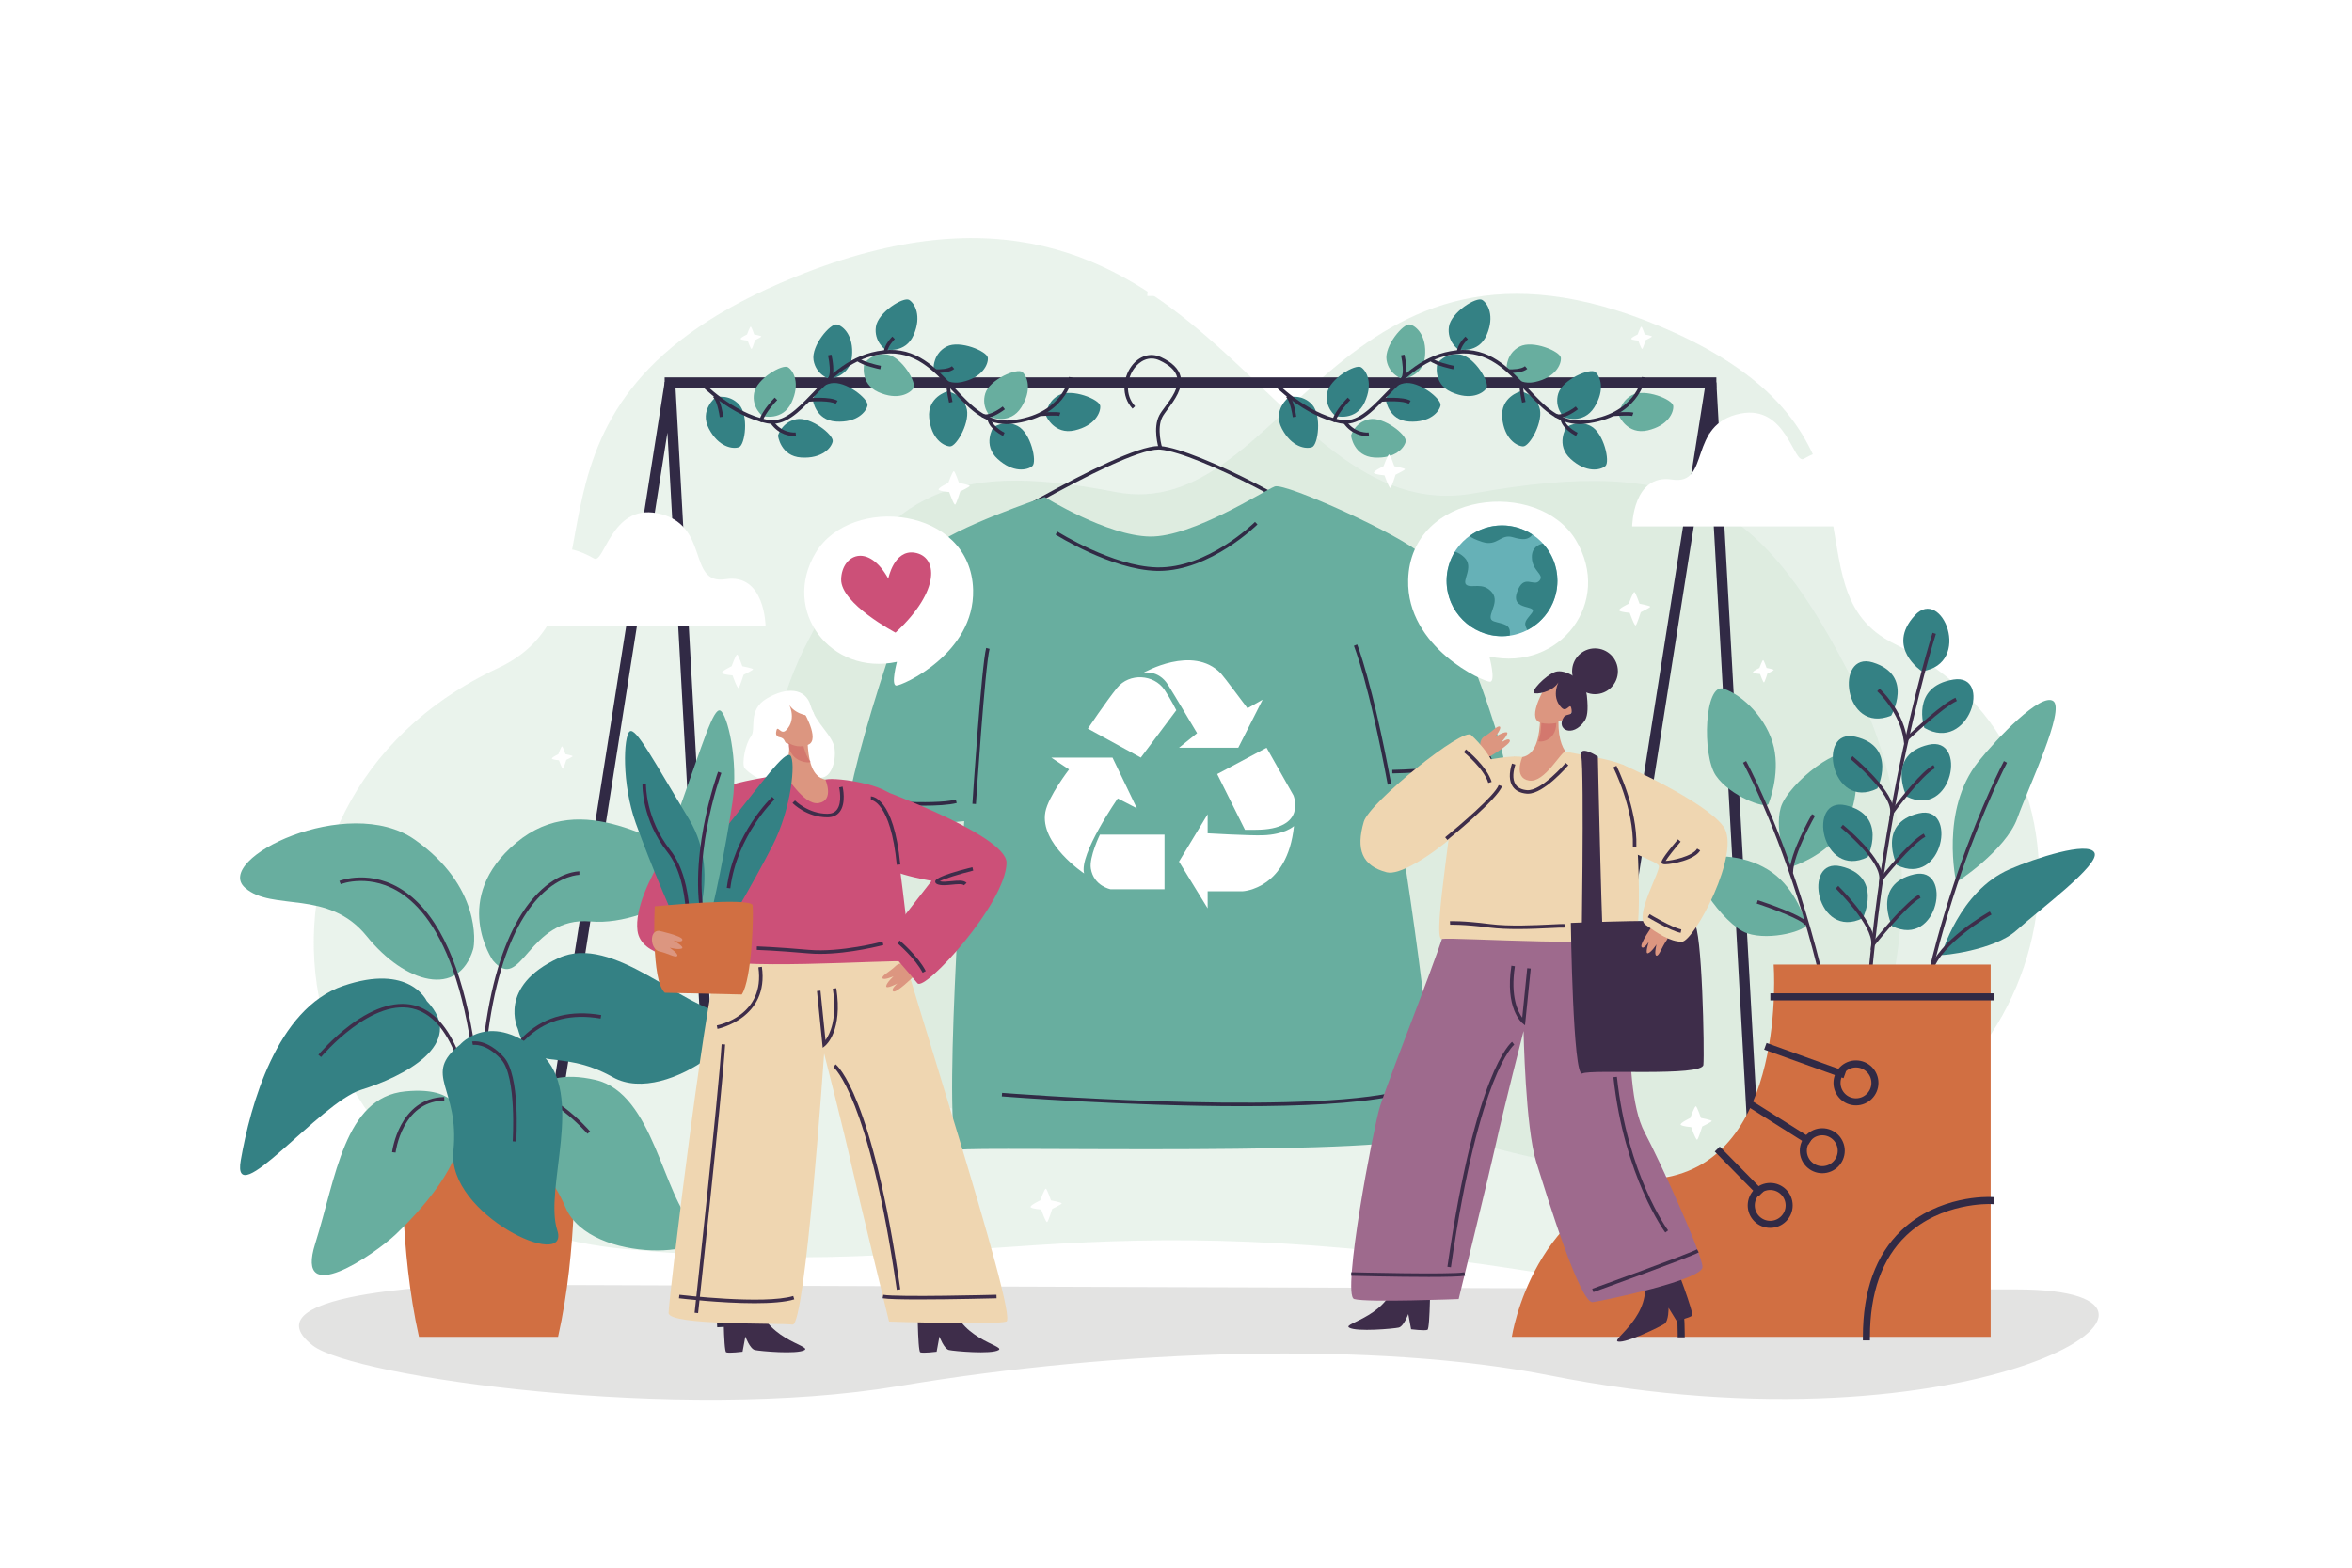 <?xml version="1.0" encoding="utf-8"?>
<!-- Generator: Adobe Illustrator 27.5.0, SVG Export Plug-In . SVG Version: 6.00 Build 0)  -->
<svg version="1.1" xmlns="http://www.w3.org/2000/svg" xmlns:xlink="http://www.w3.org/1999/xlink" x="0px" y="0px"
	 viewBox="0 0 750 500" style="enable-background:new 0 0 750 500;" xml:space="preserve">
<g id="BACKGROUND">
	<rect style="fill:#FFFFFF;" width="750" height="500"/>
	<rect style="fill:#FFFFFF;" width="750" height="500"/>
</g>
<g id="OBJECTS">
	<g>
		<path style="opacity:0.48;fill:#D3E5D7;" d="M253.644,88.259c130.285-52.683,148.054,81.265,216.425,69.069
			c68.371-12.196,92.156,2.745,121.551,61.379c43.243,86.258-13.166,201.456-98.384,187.638
			c-154.414-25.038-179.282,2.927-293.887-7.962c-113.897-10.821-133.056-142.085-40.619-185.26
			C204.446,191.771,153.723,128.664,253.644,88.259z"/>
		<path style="opacity:0.55;fill:#D3E5D7;" d="M529.826,104.286c-103.676-43.8-119.564,63.242-174.163,52.629
			c-54.599-10.613-73.831,1.057-98.095,47.646c-35.696,68.538,8.049,161.483,76.46,151.474
			c123.961-18.138,146.44,32.263,236.483,15.292s107.261-130.159,33.774-165.877C567.941,187.785,609.34,137.879,529.826,104.286z"
			/>
	</g>
	<path style="fill:#E3E3E2;" d="M151.93,409.749c0,0-75.294,1.495-52.179,19.411c12.959,10.044,116.746,24.709,186.952,12.9
		s152.174-14.347,207.46-3.374c135.997,26.993,220.702-27.394,148.932-27.441C542.775,411.179,151.93,409.749,151.93,409.749z"/>
	<g>
		<polygon style="fill:#312A45;" points="167.808,423.466 164.475,422.941 164.738,421.274 211.962,121.777 215.312,121.946 
			232.072,423.127 228.703,423.315 228.61,421.63 212.825,137.968 		"/>
		<polygon style="fill:#312A45;" points="499.807,423.466 496.474,422.941 543.96,121.777 547.311,121.946 564.07,423.127 
			560.701,423.315 560.607,421.63 544.823,137.968 		"/>
		<rect x="211.941" y="120.353" style="fill:#312A45;" width="335.372" height="3.374"/>
	</g>
	<g>
		<path style="fill:#348184;" d="M619.079,304.566c0,0,5.664-20.366,21.752-27.323c8.165-3.53,25.033-9.062,27.028-5.294
			s-17.702,18.302-24.861,24.787C635.838,303.221,618.754,304.873,619.079,304.566C619.404,304.259,619.079,304.566,619.079,304.566
			z"/>
		<path style="fill:#68AE9F;" d="M623.774,281.285c0,0-5.199-22.98,7.018-38.283c6.2-7.766,19.945-22.08,23.915-19.431
			c3.97,2.649-7.798,27.292-11.438,37.43C639.631,271.139,623.615,281.757,623.774,281.285
			C623.933,280.812,623.774,281.285,623.774,281.285z"/>
		<path style="fill:#3E2D4A;" d="M608.61,360.94l-1.123-0.059c3.451-64.699,31.236-117.617,31.516-118.143l0.993,0.527
			C639.717,243.79,612.048,296.499,608.61,360.94z"/>
		<path style="fill:#3E2D4A;" d="M616.258,310.019l-1.085-0.297c2.632-9.626,18.652-18.639,19.333-19.018l0.547,0.982
			C634.89,291.778,618.766,300.848,616.258,310.019z"/>
		<path style="fill:#348184;" d="M612.856,214.102c0,0-11.671-7.571-2.265-17.824C619.265,186.823,629.168,211.756,612.856,214.102z
			"/>
		<path style="fill:#68AE9F;" d="M563.936,256.379c0,0,3.763-9.07,1.715-18.041s-9.863-16.659-16.003-18.676
			c-6.14-2.017-6.978,21.085-2.512,27.675S563.292,258.213,563.936,256.379z"/>
		<path style="fill:#68AE9F;" d="M571.72,276.291c0,0,9.364-2.956,14.913-10.296c5.549-7.34,6.405-18.269,3.998-24.267
			s-20.629,8.227-22.801,15.886C565.658,265.272,569.902,276.978,571.72,276.291z"/>
		<path style="fill:#68AE9F;" d="M575.968,294.747c0,0-2.464-9.505-9.505-15.429c-7.041-5.924-17.911-7.348-24.026-5.257
			c-6.115,2.091,7.141,21.03,14.677,23.598C564.649,300.226,576.56,296.599,575.968,294.747z"/>
		<path style="fill:#3E2D4A;" d="M591.373,395.332h-1.125c0-88.784-34.089-151.435-34.432-152.058l0.984-0.545
			C557.146,243.354,591.373,306.261,591.373,395.332z"/>
		<path style="fill:#3E2D4A;" d="M594.583,359.876h-1.125c0-86.146,22.557-157.345,22.785-158.054l1.07,0.344
			C617.087,202.874,594.583,273.913,594.583,359.876z"/>
		<g>
			<path style="fill:#D16F42;" d="M482.081,426.386h152.698V307.645h-69.2c0,0,4.641,62.541-35.987,68.116
				C488.965,381.337,482.081,426.386,482.081,426.386z"/>
			<path style="fill:#312A45;" d="M537.225,426.526h-2.25v-1.125c0-36.364-24.16-42.135-24.404-42.189l-1.098-0.244l0.487-2.196
				l1.097,0.243c0.263,0.058,26.168,6.237,26.168,44.386V426.526z"/>
			
				<rect x="574.407" y="324.959" transform="matrix(0.339 -0.941 0.941 0.339 62.037 765.12)" style="fill:#312A45;" width="2.25" height="26.902"/>
			
				<rect x="566.1" y="346.646" transform="matrix(0.534 -0.846 0.846 0.534 -38.446 646.606)" style="fill:#312A45;" width="2.25" height="23.053"/>
			
				<rect x="553.498" y="363.345" transform="matrix(0.713 -0.701 0.701 0.713 -102.556 496.214)" style="fill:#312A45;" width="2.249" height="19.977"/>
			<rect x="564.526" y="316.813" style="fill:#312A45;" width="71.378" height="2.25"/>
			<path style="fill:#312A45;" d="M564.476,391.623c-3.954,0-7.17-3.216-7.17-7.17s3.216-7.17,7.17-7.17
				c3.954,0,7.171,3.216,7.171,7.17S568.43,391.623,564.476,391.623z M564.476,379.532c-2.713,0-4.921,2.208-4.921,4.921
				s2.208,4.921,4.921,4.921c2.714,0,4.922-2.208,4.922-4.921S567.19,379.532,564.476,379.532z"/>
			<path style="fill:#312A45;" d="M581.083,374.187c-3.954,0-7.171-3.217-7.171-7.171c0-3.954,3.217-7.17,7.171-7.17
				c3.954,0,7.17,3.216,7.17,7.17C588.253,370.969,585.037,374.187,581.083,374.187z M581.083,362.094
				c-2.714,0-4.922,2.208-4.922,4.921c0,2.714,2.208,4.922,4.922,4.922c2.713,0,4.921-2.208,4.921-4.922
				C586.004,364.302,583.796,362.094,581.083,362.094z"/>
			<path style="fill:#312A45;" d="M591.825,352.549c-3.954,0-7.171-3.217-7.171-7.171s3.217-7.17,7.171-7.17
				c3.954,0,7.17,3.216,7.17,7.17S595.78,352.549,591.825,352.549z M591.825,340.457c-2.714,0-4.922,2.208-4.922,4.921
				c0,2.714,2.208,4.922,4.922,4.922c2.713,0,4.921-2.208,4.921-4.922C596.746,342.665,594.538,340.457,591.825,340.457z"/>
			<path style="fill:#312A45;" d="M596.281,427.511h-2.25v-1.125c0-14.766,4.129-26.188,12.271-33.95
				c11.88-11.324,27.856-10.694,28.531-10.666l1.123,0.054l-0.107,2.245l-1.123-0.052c-0.157-0.008-15.72-0.601-26.89,10.065
				c-7.668,7.321-11.556,18.19-11.556,32.305V427.511z"/>
		</g>
		<path style="fill:#348184;" d="M594.021,292.836c0,0,6.547-13.35-7.001-16.517C574.525,273.399,579.224,300.093,594.021,292.836z"
			/>
		<path style="fill:#348184;" d="M603.347,295.386c0,0-6.548-13.35,7.001-16.517C622.842,275.949,618.143,302.643,603.347,295.386z"
			/>
		<path style="fill:#3E2D4A;" d="M596.501,303.103l0.193-1.899c0.612-6.042-11.19-17.73-11.31-17.848l0.789-0.802
			c0.465,0.457,10.584,10.481,11.587,17.19c2.695-3.289,10.376-12.421,14.146-14.393l0.521,0.997
			c-4.311,2.256-14.63,15.134-14.734,15.264L596.501,303.103z"/>
		<path style="fill:#348184;" d="M595.552,273.367c0,0,6.548-13.35-7.001-16.517C576.056,253.93,580.755,280.624,595.552,273.367z"
			/>
		<path style="fill:#348184;" d="M604.878,275.917c0,0-6.547-13.35,7.001-16.517C624.374,256.48,619.674,283.174,604.878,275.917z"
			/>
		<path style="fill:#3E2D4A;" d="M599.062,282.372l0.193-1.902c0.609-6.012-12.17-16.443-12.299-16.547l0.707-0.874
			c0.505,0.41,11.514,9.402,12.642,15.98c2.508-3.054,9.4-11.194,13.131-13.147l0.521,0.997
			c-4.311,2.256-13.611,13.881-13.705,13.998L599.062,282.372z"/>
		<path style="fill:#348184;" d="M598.633,251.496c0,0,6.547-13.35-7.001-16.517C579.137,232.058,583.836,258.752,598.633,251.496z"
			/>
		<path style="fill:#348184;" d="M607.959,254.045c0,0-6.548-13.35,7.001-16.517C627.455,234.608,622.756,261.302,607.959,254.045z"
			/>
		<path style="fill:#3E2D4A;" d="M602.528,261.18l0.209-2.061c0.61-6.015-12.57-16.961-12.703-17.071l0.716-0.868
			c0.518,0.427,11.777,9.786,13.019,16.422c2.436-3.222,9.027-11.644,12.749-13.591l0.521,0.997
			c-4.298,2.248-13.199,14.378-13.289,14.5L602.528,261.18z"/>
		<path style="fill:#348184;" d="M603.05,228.241c0,0,7.449-12.869-5.851-16.959C584.935,207.511,587.79,234.465,603.05,228.241z"/>
		<path style="fill:#348184;" d="M613.626,232.147c0,0-4.479-13.171,9.255-15.4C635.547,214.692,627.89,240.403,613.626,232.147z"/>
		<path style="fill:#3E2D4A;" d="M607.184,237.261l-0.143-1.099c-1.18-9.076-8.372-15.63-8.444-15.695l0.751-0.837
			c0.297,0.266,7.032,6.395,8.643,15.317c2.697-2.524,11.554-10.657,15.556-12.413l0.453,1.03
			c-4.473,1.962-15.898,12.823-16.013,12.932L607.184,237.261z"/>
		<path style="fill:#3E2D4A;" d="M575.459,294.987c-0.746-1.579-9.771-5.015-15.285-6.809l0.347-1.07
			c2.459,0.8,14.783,4.916,15.955,7.398L575.459,294.987z"/>
		<path style="fill:#3E2D4A;" d="M571.753,278.338l-1.125-0.015c0.087-6.249,6.878-18.177,7.167-18.681l0.975,0.558
			C578.702,260.321,571.836,272.379,571.753,278.338z"/>
	</g>
	<g>
		<path style="fill:#348184;" d="M136.067,319.237c0,0-5.456-12.076-26.672-4.79c-21.216,7.285-29.583,38.228-32.614,55.6
			c-3.031,17.372,25.212-18.394,38.309-22.443C128.187,343.554,149.403,333.109,136.067,319.237z"/>
		<path style="fill:#68AE9F;" d="M150.885,302.721c0.591-1.973,2.466-20.172-18.715-34.979
			c-21.181-14.807-64.402,6.235-54.033,15.403c8.715,7.706,26.517,0.238,38.801,15.442S146.2,318.355,150.885,302.721z"/>
		<path style="fill:#348184;" d="M165.123,328.112c0,0-6.613-13.538,13.022-22.559c17.298-7.947,39.665,16.326,53.633,17.634
			s-18.56,30.355-36.356,20.373C177.626,333.579,169.202,343.269,165.123,328.112z"/>
		<path style="fill:#68AE9F;" d="M157.165,306.316c0,0-13.781-19.797,7.484-37.565s45.779,1.798,58.345,4.129
			s-14.466,22.807-34.646,21.009C168.168,292.092,166.412,317.277,157.165,306.316z"/>
		<path style="fill:#3E2D4A;" d="M152.212,383.232c-0.004-0.094-0.434-9.648,1.267-20.947c1.576-10.471,5.357-24.635,14.423-32.651
			c6.271-5.546,14.281-7.525,23.807-5.888l-0.191,1.109c-9.17-1.582-16.867,0.313-22.871,5.622
			c-16.907,14.949-15.33,52.326-15.312,52.703L152.212,383.232z"/>
		<path style="fill:#3E2D4A;" d="M152.212,377.307c-1.581-32.921-8.131-51.531-19.469-55.314
			c-13.777-4.6-30.189,14.947-30.354,15.146l-0.866-0.718c0.042-0.051,4.275-5.126,10.213-9.543
			c7.942-5.907,15.33-7.964,21.362-5.952c11.823,3.945,18.631,22.896,20.237,56.326L152.212,377.307z"/>
		<path style="fill:#3E2D4A;" d="M152.749,371.15c-1.466-54.111,9.397-76.786,18.768-86.278c6.878-6.967,12.978-6.956,13.241-6.965
			l-0.015,1.125c-0.004,0.016-5.919,0.004-12.484,6.69c-9.19,9.357-19.838,31.77-18.385,85.398L152.749,371.15z"/>
		<path style="fill:#3E2D4A;" d="M153.874,394.685l-1.124-0.042c2.701-74.385-11.678-100.502-24.216-109.313
			c-10.14-7.123-19.795-3.374-19.892-3.337l-0.421-1.043c0.101-0.041,10.285-4.024,20.934,3.442
			C152.306,300.621,155.376,353.327,153.874,394.685z"/>
		<path style="fill:#D16F42;" d="M183.175,367.548h-18.238h-18.311h-18.238c0,0-1.099,30.794,5.221,58.838h13.016h18.311h13.016
			C184.274,398.342,183.175,367.548,183.175,367.548z"/>
		<path style="fill:#68AE9F;" d="M165.827,354.293c0,0,3.067-14.751,24.112-9.853c18.54,4.315,21.349,37.203,31.587,46.794
			c10.238,9.591-33.266,12.622-41.216-6.169C172.36,366.273,159.766,368.771,165.827,354.293z"/>
		<path style="fill:#3E2D4A;" d="M154.196,365.346l-1.105-0.211c1.894-9.914,5.567-15.664,10.916-17.092
			c10.56-2.812,23.621,12.19,24.172,12.83l-0.852,0.734c-0.13-0.152-13.155-15.124-23.03-12.477
			C159.4,350.437,156.002,355.893,154.196,365.346z"/>
		<path style="fill:#68AE9F;" d="M146.396,358.105c0,0,2.303-11.936-17.186-10.015s-22.053,27.584-28.699,48.562
			s18.739,3.517,25.542-2.832C132.855,387.47,149.443,369.927,146.396,358.105z"/>
		<path style="fill:#3E2D4A;" d="M126.14,367.614l-1.117-0.131c0.02-0.172,2.181-17.261,16.63-17.603l0.026,1.125
			c-5.63,0.133-9.95,2.943-12.841,8.351C126.649,363.45,126.145,367.572,126.14,367.614z"/>
		<path style="fill:#348184;" d="M146.729,333.159c0,0,9.802-11.442,25.874,3.001c14.159,12.724,0.754,42.887,5.096,56.227
			c4.342,13.34-35.228-4.991-33.127-25.287C146.673,346.805,134.435,342.917,146.729,333.159z"/>
		<path style="fill:#3E2D4A;" d="M164.614,364.098l-1.123-0.075c0.014-0.205,1.305-20.627-3.676-26.117
			c-4.887-5.388-8.992-4.625-9.034-4.621l-0.233-1.101c0.191-0.041,4.742-0.939,10.099,4.966
			C165.949,342.992,164.671,363.239,164.614,364.098z"/>
	</g>
	<g>
		<g>
			<path style="fill:#312A45;" d="M354.328,184.893c-15.527,0-51.856-0.593-53.825-6.079c-0.202-0.562-0.187-1.441,1.024-2.439
				c2.29-1.434,54.817-34.123,67.945-34.123c0.213,0,0.414,0.008,0.606,0.025c11.826,1.023,50.649,21.205,62.002,32.231
				c0.859,0.835,0.804,1.591,0.606,2.078C430.232,182.638,383.32,184.893,354.328,184.893z M369.472,143.378
				c-12.809,0-66.747,33.57-67.29,33.909c-0.507,0.425-0.736,0.825-0.621,1.148c0.953,2.655,17.638,5.334,52.767,5.334
				c40.238,0,75.643-3.482,77.316-7.604c0.041-0.101,0.148-0.367-0.348-0.849c-11.245-10.922-49.64-30.908-61.315-31.918
				C369.819,143.385,369.65,143.378,369.472,143.378z"/>
			<path style="fill:#68AE9F;" d="M333.101,158.519c0,0,19.967,12.405,33.593,12.605c13.626,0.2,36.442-14.698,39.802-15.973
				c3.36-1.275,40.891,15.701,47.038,21.865s30.289,68.006,26.234,71.957s-34.97,5.741-34.97,5.741s16.574,99.96,10.691,107.128
				s-143.512,3.641-149.546,4.889c-6.033,1.248,1.535-104.84,1.535-104.84s-32.802,3.599-36.752-0.538
				c-3.95-4.138,20.719-80.469,26.666-86.624C303.341,168.574,333.101,158.519,333.101,158.519z"/>
			<path style="fill:#312A45;" d="M369.492,143.006c-0.081-0.262-1.973-6.457,0.188-10.559c0.404-0.767,1.064-1.655,1.83-2.684
				c2.073-2.788,4.653-6.257,3.829-9.511c-0.517-2.042-2.394-3.829-5.58-5.31c-3.418-1.59-6.412,0.274-8.072,2.55
				c-2.385,3.268-3.058,8.464,0.27,12.072l-0.827,0.762c-3.739-4.053-3.007-9.858-0.351-13.498c2.454-3.363,6.077-4.477,9.455-2.907
				c3.507,1.631,5.591,3.668,6.196,6.054c0.955,3.772-1.919,7.637-4.017,10.459c-0.737,0.991-1.374,1.847-1.737,2.537
				c-1.942,3.687-0.127,9.641-0.109,9.701L369.492,143.006z"/>
			<path style="fill:#312A45;" d="M369.516,182.086c-0.242,0-0.481-0.003-0.723-0.009c-14.41-0.381-32.023-11.471-32.199-11.583
				l0.603-0.949c0.174,0.11,17.529,11.036,31.626,11.407c16.283,0.454,31.213-14.338,31.363-14.488l0.795,0.795
				C400.831,167.41,385.971,182.086,369.516,182.086z"/>
			<path style="fill:#312A45;" d="M396.121,352.809c-36.591,0-76.071-3.078-76.665-3.125l0.089-1.12
				c0.892,0.069,89.65,6.988,124.154,0.009l0.224,1.103C432.303,352.025,414.576,352.809,396.121,352.809z"/>
			<path style="fill:#312A45;" d="M443.973,246.671l-0.013-1.125c0.217-0.002,21.892-0.314,31.295-4.431l0.45,1.03
				C466.094,246.355,444.872,246.66,443.973,246.671z"/>
			<path style="fill:#312A45;" d="M294.208,256.968c-8.363,0-17.725-0.795-18.316-0.846l0.097-1.12
				c0.219,0.019,21.878,1.857,28.793,0.016l0.289,1.087C302.639,256.752,298.558,256.968,294.208,256.968z"/>
			<path style="fill:#312A45;" d="M442.514,250.257c-6.082-32.697-10.742-44.173-10.788-44.285l1.039-0.431
				c0.047,0.113,4.745,11.662,10.854,44.509L442.514,250.257z"/>
			<path style="fill:#312A45;" d="M311.2,256.437l-1.123-0.072c0.118-1.799,2.899-44.11,4.395-49.711l1.086,0.29
				C314.091,212.439,311.229,255.998,311.2,256.437z"/>
		</g>
		<g>
			<path style="fill:#FFFFFF;" d="M381.721,233.839l-5.763,4.643h18.895l7.768-15.326l-4.829,2.729c0,0-7.648-10.244-8.503-11.127
				c-8.97-9.263-24.658-0.187-24.658-0.187s4.676-1.048,7.758,3.756C374.026,220.879,381.721,233.839,381.721,233.839z"/>
			<path style="fill:#FFFFFF;" d="M388.134,246.88l15.745-8.398l8.58,15.207c0,0,4.57,10.961-12.075,10.961h-3.397L388.134,246.88z"
				/>
			<path style="fill:#FFFFFF;" d="M385.09,265.774v-6.088l-9.132,15.116l9.132,14.906v-5.458h11.232c0,0,14.21-0.63,16.298-20.784
				c0,0-2.898,2.729-10,2.939C398.208,266.535,385.09,265.774,385.09,265.774z"/>
			<path style="fill:#FFFFFF;" d="M340.898,245.41l-5.668-3.779h19.524l7.768,16.165l-6.088-3.149c0,0-12.416,17.832-10.737,23.921
				c0,0-14.269-9.434-12.353-19.617C334.276,253.995,340.898,245.41,340.898,245.41z"/>
			<path style="fill:#FFFFFF;" d="M371.339,283.619v-17.425h-20.597c0,0-3.486,7.135-2.898,10.808
				c0.897,5.603,6.297,6.617,6.297,6.617C356.66,283.619,371.339,283.619,371.339,283.619z"/>
			<path style="fill:#FFFFFF;" d="M346.896,232.388l16.885,9.243l11.318-15.104c0,0-1.829-3.644-3.76-6.505
				c-3.378-5.004-11.223-5.45-15.116-0.645C352.777,223.631,346.896,232.388,346.896,232.388z"/>
		</g>
	</g>
	<path style="fill:#FFFFFF;" d="M170.343,199.667h73.781c0,0-0.183-16.89-12.725-14.938s-4.651-17.717-21.903-21.061
		c-14.627-2.836-16.79,16.312-20.074,14.454c-19.563-11.072-17.69,10.471-28.621,10.794s-10.015,10.752-10.015,10.752H170.343z"/>
	<path style="fill:#FFFFFF;" d="M439.621,94.398H365.84c0,0,0.183-16.89,12.725-14.938c12.542,1.952,4.651-17.717,21.903-21.061
		c14.627-2.836,16.79,16.312,20.074,14.454c19.563-11.072,17.69,10.471,28.621,10.794c10.931,0.323,10.015,10.752,10.015,10.752
		H439.621z"/>
	<path style="fill:#FFFFFF;" d="M594.242,167.886H520.46c0,0,0.183-16.89,12.725-14.938c12.542,1.952,4.651-17.717,21.903-21.061
		c14.627-2.836,16.79,16.312,20.074,14.454c19.563-11.072,17.69,10.471,28.621,10.794s10.015,10.752,10.015,10.752H594.242z"/>
	<g>
		<path style="fill:#DC9680;" d="M502.972,242.23c0,0-7.011-0.397-5.91-14.828c0.409-5.37-4.111-6.283-5.463-4.839
			c-1.352,1.443,2.123,20.823-8.808,18.871C481.444,241.193,484.472,261.563,502.972,242.23z"/>
		<path style="fill:#DC9680;" d="M492.143,220.202c0,0-5.715,9.882-0.337,10.333c13.458,1.128,11.247-12.116,9.045-13.249
			S494.139,216.581,492.143,220.202z"/>
		<path style="fill:#3E2D4A;" d="M497.359,216.805c0,0-3.146,5.112,0.599,8.918c1.644,1.671,2.661-1.713,3.081,0.079
			c0.692,2.96-1.425,1.467-2.417,2.979c-2.518,3.838,2.777,6.708,6.633,1.194c0.79-1.13,1.313-3.065,0.763-8.129
			c-0.551-5.065-6.992-8.625-10.09-7.553c-3.097,1.072-8.389,6.576-6.469,6.839S496.074,220.144,497.359,216.805z"/>
		<path style="opacity:0.5;fill:#CB5B5D;" d="M496.257,230.603c0,0-1.96,0.495-4.774,0c0,0-0.036,3.715-0.913,5.657
			C490.289,236.877,496.257,236.803,496.257,230.603z"/>
		<circle style="fill:#3E2D4A;" cx="508.61" cy="214.102" r="7.302"/>
		<path style="fill:#3E2D4A;" d="M456.078,406.341c0,0,0,17.432-0.899,17.792c-0.899,0.359-5.212-0.18-5.212-0.18l-0.899-4.852
			c0,0-1.438,3.954-3.055,4.313c-1.617,0.359-13.479,1.438-15.815,0c-2.336-1.438,13.838-3.594,15.096-16.893L456.078,406.341z"/>
		<path style="fill:#3E2D4A;" d="M534.039,402.679c0,0,6.246,16.275,5.536,16.933s-4.93,1.7-4.93,1.7l-2.578-4.208
			c0,0,0.074,4.206-1.307,5.121c-1.381,0.915-12.069,6.172-14.765,5.667c-2.696-0.505,11.631-8.314,8.041-21.181L534.039,402.679z"
			/>
		<path style="fill:#9E6A8D;" d="M465.135,414.32c0,0-29.252,1.163-33.323,0s6.228-55.089,8.162-61.186
			c3.794-11.957,21.304-55.033,21.304-59.104s50.826-1.059,57.197,1.845c3.872,1.765-2.715,49.171,6.026,65.403
			c4.209,7.815,18.393,38.768,18.393,42.838s-30.916,10.603-34.986,11.185c-4.071,0.582-14.517-33.537-18.006-44.585
			c-3.489-11.049-4.071-41.869-4.071-41.869s-6.292,24.597-8.755,35.735C475.066,373.685,465.135,414.32,465.135,414.32z"/>
		<path style="fill:#EFD6B1;" d="M485.432,241.464c0,0-2.933,6.644,2.127,7.491c5.06,0.847,10.29-9.506,11.665-9.22
			c5.957,1.241,13.262,2.144,18.138,4.105c4.876,1.961,6.389,49.219,4.406,54.074s-58.411,0.868-61.963,1.559
			s5.041-45.113,3.556-50.517C461.876,243.551,481.994,240.502,485.432,241.464z"/>
		<path style="fill:#3E2D4A;" d="M509.53,241.31c0,0,1.359,65.226,2.109,66.351s-7.445-0.352-7.403,0s0.981-62.162,0-66.351
			S509.53,241.31,509.53,241.31z"/>
		<path style="fill:#3E2D4A;" d="M500.906,294.352c0,0,36.646-1.5,39.271,0c2.624,1.5,3.374,41.454,2.999,45.284
			c-0.375,3.83-35.617,1.291-38.616,2.748S500.906,294.352,500.906,294.352z"/>
		<path style="fill:#DC9680;" d="M527.124,294.951c0,0-4.369,6.152-3.653,7.087c0.716,0.935,2.3-1.676,2.3-1.676
			s-1.359,4.016-0.243,3.665c1.116-0.351,2.696-2.809,2.696-2.809s-0.878,3.476,0,3.582s1.573-2.578,3.245-4.923
			S529.492,292.695,527.124,294.951z"/>
		<path style="fill:#DC9680;" d="M475.239,241.194c0,0,6.497-3.837,6.224-4.982s-2.784,0.593-2.784,0.593s2.878-3.113,1.715-3.248
			s-3.607,1.466-3.607,1.466s2.218-2.816,1.46-3.27c-0.759-0.454-2.487,1.713-4.97,3.173
			C470.795,236.387,472.157,242.289,475.239,241.194z"/>
		<path style="fill:#EFD6B1;" d="M517.362,243.84c0,0,26.269,11.593,32.195,19.746c5.926,8.153-9.441,36.776-13.254,36.776
			c-3.813,0-7.854-2.763-11.589-5.41c-3.735-2.647,4.867-17.198,4.257-18.817s-13.26-5.339-13.933-8.089
			C514.364,265.296,517.362,243.84,517.362,243.84z"/>
		<path style="fill:#EFD6B1;" d="M469.122,234.46c0,0,7.113,6.164,8.65,13.532c1.537,7.368-27.706,32.261-35.579,30.219
			c-7.873-2.043-9.891-7.289-7.311-16.135C436.69,255.876,466.954,231.536,469.122,234.46z"/>
		<path style="fill:#3E2D4A;" d="M508.1,412.104l-0.38-1.059c0.305-0.11,30.578-11.015,33.433-12.586l0.543,0.984
			C538.762,401.059,509.351,411.654,508.1,412.104z"/>
		<path style="fill:#3E2D4A;" d="M455.568,407.272c-10.419,0-23.864-0.347-24.714-0.369l0.029-1.125
			c0.316,0.009,31.62,0.817,36.097,0.009l0.2,1.107C465.607,407.178,460.997,407.272,455.568,407.272z"/>
		<path style="fill:#3E2D4A;" d="M462.665,404.197l-1.114-0.16c8.929-62.208,20.147-71.389,20.62-71.749l0.684,0.892
			c-0.027,0.022-2.87,2.336-6.767,12.243C472.505,354.531,467.268,372.122,462.665,404.197z"/>
		<path style="fill:#3E2D4A;" d="M531.02,393.108c-0.131-0.175-13.124-17.852-16.542-49.544l1.118-0.121
			c3.383,31.363,16.196,48.818,16.324,48.99L531.02,393.108z"/>
		<path style="fill:#3E2D4A;" d="M486.288,327.009l-0.811-0.66c-0.231-0.189-5.638-4.775-3.521-18.343l1.112,0.174
			c-1.507,9.659,0.981,14.543,2.336,16.393L487,308.798l1.118,0.114L486.288,327.009z"/>
		<path style="fill:#3E2D4A;" d="M487.21,253.148c-0.127,0-0.253-0.005-0.378-0.016c-2.076-0.182-3.583-0.958-4.478-2.303
			c-1.128-1.696-1.204-4.221-0.22-7.304l1.072,0.343c-0.612,1.914-1.093,4.568,0.083,6.338c0.697,1.048,1.922,1.656,3.641,1.807
			c4.544,0.393,12.246-8.588,12.323-8.679l0.859,0.727C499.791,244.438,492.363,253.148,487.21,253.148z"/>
		<path style="fill:#3E2D4A;" d="M461.537,267.908l-0.707-0.874c4.386-3.55,16.001-13.462,17.066-16.643l1.068,0.358
			C477.577,254.889,462.191,267.378,461.537,267.908z"/>
		<path style="fill:#3E2D4A;" d="M483.948,296.309c-3.07,0-6.191-0.115-8.905-0.461c-8.655-1.103-12.594-0.922-12.633-0.92
			l-0.057-1.123c0.163-0.007,4.06-0.19,12.832,0.927c6.097,0.778,14.36,0.368,19.298,0.125c2.325-0.115,3.861-0.193,4.509-0.126
			l-0.112,1.118c-0.556-0.054-2.229,0.027-4.342,0.132C491.744,296.119,487.888,296.309,483.948,296.309z"/>
		<path style="fill:#3E2D4A;" d="M474.577,249.712c-1.408-4.655-7.738-9.773-7.802-9.825l0.703-0.877
			c0.272,0.217,6.667,5.391,8.175,10.376L474.577,249.712z"/>
		<path style="fill:#3E2D4A;" d="M521.806,270.061l-1.125-0.033c0.366-12.211-6.177-25.144-6.243-25.274l1.002-0.512
			C515.507,244.375,522.181,257.565,521.806,270.061z"/>
		<path style="fill:#3E2D4A;" d="M530.988,275.664c-0.391,0-0.705-0.043-0.87-0.153l-0.21-0.139l-0.074-0.319
			c-0.035-0.258-0.145-1.042,5.228-7.343l0.857,0.729c-2.009,2.355-4.136,5.05-4.78,6.15c1.855-0.075,8.567-1.4,10.043-3.922
			l0.971,0.569c-1.282,2.19-5.145,3.365-7.334,3.872C534.788,275.115,532.392,275.663,530.988,275.664z"/>
		<path style="fill:#3E2D4A;" d="M535.912,297.527c-3.453-0.73-10.179-4.822-10.463-4.995l0.586-0.96
			c0.068,0.042,6.845,4.165,10.11,4.855L535.912,297.527z"/>
	</g>
	<g>
		<path style="fill:#FFFFFF;" d="M237.392,244.926c0,0,3.6,4.574,10.614,4.574s8.652-2.439,12.788-1.525
			c4.136,0.915,5.907-5.031,5.326-9.301c-0.58-4.269-5.944-7.776-7.608-13.57s-7.762-6.015-14.013-2.321s-3.214,9.736-5.038,12.127
			C237.638,237.303,236.506,243.459,237.392,244.926z"/>
		<path style="fill:#CC5078;" d="M222.047,257.745c0,0-20.562,25.277-18.769,39.126c1.074,8.294,15.191,9.456,18.52,8.196
			c3.329-1.26,10.005-29.449,7.707-33.388S225.873,255.348,222.047,257.745z"/>
		<path style="fill:#DC9680;" d="M245.66,249.405c0,0,7.011-0.397,5.91-14.828c-0.409-5.37,4.111-6.283,5.463-4.839
			c1.352,1.443-2.123,20.823,8.808,18.871C267.188,248.368,264.159,268.738,245.66,249.405z"/>
		<path style="fill:#DC9680;" d="M256.489,227.377c0,0,5.715,9.882,0.337,10.333c-13.458,1.128-11.247-12.116-9.045-13.249
			C249.983,223.328,254.493,223.755,256.489,227.377z"/>
		<path style="fill:#FFFFFF;" d="M251.272,223.98c0,0,3.146,5.112-0.599,8.918c-1.644,1.671-2.661-1.713-3.081,0.079
			c-0.692,2.96,1.425,1.467,2.417,2.979c2.518,3.838-2.777,6.708-6.633,1.194c-0.79-1.13-1.313-3.065-0.763-8.129
			c0.551-5.065,6.992-8.625,10.09-7.553s8.389,6.576,6.469,6.839C257.253,228.568,252.557,227.319,251.272,223.98z"/>
		<path style="opacity:0.5;fill:#CB5B5D;" d="M251.348,236.851c0,0,2.045,1.595,4.86,1.1c0,0,0.842,3.603,2.281,4.995
			C258.975,243.417,251.799,243.762,251.348,236.851z"/>
		<path style="fill:#3E2D4A;" d="M292.554,413.516c0,0,0,17.432,0.899,17.792c0.899,0.359,5.212-0.18,5.212-0.18l0.899-4.852
			c0,0,1.438,3.954,3.055,4.313c1.617,0.359,13.479,1.438,15.815,0c2.336-1.438-13.838-3.594-15.096-16.893L292.554,413.516z"/>
		<path style="fill:#3E2D4A;" d="M230.667,413.516c0,0,0,17.432,0.899,17.792c0.899,0.359,5.212-0.18,5.212-0.18l0.899-4.852
			c0,0,1.438,3.954,3.055,4.313s13.479,1.438,15.815,0c2.336-1.438-13.838-3.594-15.096-16.893L230.667,413.516z"/>
		<path style="fill:#EFD6B1;" d="M283.497,421.495c0,0,33.323,1.163,37.393,0s-33.537-116.219-33.537-120.289
			c0-4.071-50.826-1.059-57.197,1.845c-3.872,1.765-16.969,111.627-16.969,115.698s35.479,3.143,39.55,3.725
			c4.071,0.582,10.062-86.451,10.062-86.451s6.292,24.597,8.755,35.735C273.566,380.86,283.497,421.495,283.497,421.495z"/>
		<path style="fill:#CC5078;" d="M263.2,248.639c0,0,2.933,6.644-2.127,7.491c-5.06,0.847-10.29-9.507-11.665-9.22
			c-5.957,1.241-13.262,2.144-18.138,4.105c-4.876,1.961-6.389,49.219-4.406,54.074c1.983,4.855,58.411,0.868,61.963,1.559
			c3.553,0.691-5.041-45.113-3.556-50.517C286.756,250.726,266.638,247.677,263.2,248.639z"/>
		<path style="fill:#3E2D4A;" d="M293.064,414.447c-5.43,0-10.039-0.094-11.612-0.378l0.2-1.107c4.478,0.811,35.782,0,36.097-0.009
			l0.03,1.125C316.927,414.1,303.482,414.447,293.064,414.447z"/>
		<path style="fill:#3E2D4A;" d="M285.967,411.371c-8.862-61.754-20.076-70.93-20.188-71.015l0.681-0.894
			c0.473,0.36,11.692,9.541,20.621,71.749L285.967,411.371z"/>
		<path style="fill:#3E2D4A;" d="M262.344,334.183l-1.832-18.096l1.119-0.114l1.596,15.775c1.354-1.851,3.843-6.733,2.336-16.395
			l1.112-0.174c2.117,13.568-3.29,18.154-3.521,18.343L262.344,334.183z"/>
		<g>
			<path style="fill:#348184;" d="M224.985,306.12c0,0-9.069-22.642,4.659-39.835c13.728-17.193,20.679-27.075,22.396-25.293
				c1.716,1.781,0.423,16.787-5.734,28.765S229.728,299.762,224.985,306.12z"/>
			<path style="fill:#68AE9F;" d="M225.178,297.028c0,0-15.906-18.491-8.478-39.2c7.428-20.71,10.809-32.309,13.009-31.178
				c2.2,1.13,5.831,15.747,3.88,29.073S227.608,289.478,225.178,297.028z"/>
			<path style="fill:#348184;" d="M219.189,301.375c0,0,11.917-21.281,0.525-40.103c-11.393-18.822-17.01-29.519-18.942-27.974
				c-1.932,1.545-2.588,16.592,1.971,29.264C207.303,275.235,215.308,294.458,219.189,301.375z"/>
			<path style="fill:#402549;" d="M219.748,301.437l-1.118-0.123c0.021-0.195,2.063-19.578-5.815-29.55
				c-8.148-10.315-7.969-21.167-7.957-21.624l1.125,0.029c-0.003,0.108-0.171,10.916,7.716,20.899
				C221.863,281.403,219.838,300.624,219.748,301.437z"/>
			<path style="fill:#402549;" d="M224.638,297.187c-6.401-21.622,4.232-50.762,4.34-51.054l1.054,0.391
				c-0.107,0.288-10.61,29.084-4.316,50.345L224.638,297.187z"/>
			<path style="fill:#402549;" d="M232.871,283.331l-1.116-0.143c2.239-17.464,14.349-28.924,14.471-29.038l0.767,0.824
				C246.874,255.085,235.056,266.282,232.871,283.331z"/>
			<path style="fill:#D16F42;" d="M208.775,289.072c0,0,30.855-3.04,31.214-0.334s-0.186,23.564-3.459,28.442l-24.519-0.544
				C207.549,312.822,208.775,289.072,208.775,289.072z"/>
		</g>
		<path style="fill:#DC9680;" d="M210.124,296.872c0,0,7.37,1.615,7.469,2.788c0.099,1.173-2.83,0.306-2.83,0.306
			s3.706,2.058,2.644,2.549c-1.062,0.491-3.885-0.266-3.885-0.266s2.987,1.982,2.409,2.651s-2.898-0.851-5.712-1.462
			C207.405,302.826,206.855,296.794,210.124,296.872z"/>
		<path style="fill:#DC9680;" d="M291.294,311.478c0,0-5.381,5.29-6.417,4.731s1.29-2.537,1.29-2.537s-3.749,1.979-3.58,0.821
			c0.17-1.158,2.346-3.108,2.346-3.108s-3.292,1.418-3.536,0.568c-0.244-0.85,2.296-1.962,4.346-3.985
			C287.794,305.946,293.146,308.783,291.294,311.478z"/>
		<path style="fill:#3E2D4A;" d="M263.837,260.671c-6.619,0-10.95-4.386-11.132-4.573l0.807-0.784
			c0.041,0.043,4.195,4.232,10.325,4.232c1.346,0,2.331-0.417,3.009-1.276c1.848-2.338,0.749-7.078,0.738-7.126l1.094-0.259
			c0.052,0.215,1.233,5.322-0.95,8.083C266.835,260.098,265.526,260.671,263.837,260.671z"/>
		<path style="fill:#CC5078;" d="M276.311,250.154c0,0,44.846,15.836,44.655,25.066c-0.269,12.971-26.116,41.194-28.413,38.378
			s-11.002-12.738-11.002-12.738l15.508-19.915c0,0-17.838-2.885-18.184-7.697C278.53,268.436,276.311,250.154,276.311,250.154z"/>
		<path style="fill:#3E2D4A;" d="M228.785,328.155l-0.213-1.105c0.633-0.122,15.459-3.171,13.257-18.536l1.114-0.16
			C245.299,324.791,228.95,328.123,228.785,328.155z"/>
		<path style="fill:#3E2D4A;" d="M222.606,418.811l-1.118-0.123c0.076-0.696,7.644-69.816,8.618-85.635l1.123,0.068
			C230.253,348.968,222.683,418.114,222.606,418.811z"/>
		<path style="fill:#3E2D4A;" d="M240.617,415.644c-10.856,0-23.352-1.48-24.111-1.571l0.134-1.116
			c0.269,0.031,27.026,3.2,36.306,0.388l0.326,1.076C250.274,415.33,245.619,415.644,240.617,415.644z"/>
		<path style="fill:#3E2D4A;" d="M261.483,304.225c-1.248,0-2.481-0.047-3.676-0.153c-10.3-0.911-16.428-1.11-16.488-1.112
			l0.035-1.125c0.061,0.002,6.217,0.202,16.552,1.116c10.21,0.904,23.367-2.599,23.499-2.634l0.293,1.085
			C281.579,301.435,271.111,304.225,261.483,304.225z"/>
		<path style="fill:#3E2D4A;" d="M294.199,310.233c-2.394-4.633-7.981-9.353-8.037-9.4l0.723-0.861
			c0.237,0.198,5.817,4.913,8.314,9.745L294.199,310.233z"/>
		<path style="fill:#3E2D4A;" d="M307.394,282.355c-0.492-0.539-2.267-0.36-3.832-0.2c-1.731,0.175-3.52,0.357-4.737-0.17
			c-0.585-0.253-0.615-0.682-0.601-0.855c0.033-0.404,0.135-1.635,11.85-4.552l0.271,1.092c-4.363,1.086-9.282,2.59-10.684,3.405
			c0.996,0.244,2.413,0.1,3.788-0.04c2.006-0.205,3.901-0.395,4.775,0.559L307.394,282.355z"/>
		<path style="fill:#3E2D4A;" d="M285.964,275.819c-1.986-20.3-8.193-20.694-8.255-20.695L277.705,254
			c0.336,0.014,7.271,0.169,9.379,21.71L285.964,275.819z"/>
	</g>
	<path style="fill:#FFFFFF;" d="M260.135,176.244c-11.197,18.562,4.779,39.393,25.874,34.849c0,0-1.995,7.402-0.236,7.558
		s25.043-10.163,24.529-30.503C309.629,161.546,271.332,157.682,260.135,176.244z"/>
	<path style="fill:#CC5078;" d="M285.555,201.773c0,0-17.518-9.227-17.331-17.013s8.55-11.903,15.03-0.211
		c0,0,1.79-9.269,8.338-8.286C299.025,177.378,300.108,188.313,285.555,201.773z"/>
	<path style="fill:#FFFFFF;" d="M502.488,172.252c11.931,19.779-5.092,41.975-27.571,37.134c0,0,2.126,7.887,0.252,8.054
		c-1.874,0.167-26.685-10.829-26.137-32.503C449.749,156.59,490.556,152.473,502.488,172.252z"/>
	<g>
		<path style="fill:#68AE9F;" d="M243.176,132.692c0,0,6.404,1.706,9.229-4.331c2.826-6.038,0.651-10.08-1.1-11.22
			c-1.751-1.141-10.048,3.62-10.852,8.259C239.649,130.04,243.176,132.692,243.176,132.692z"/>
		<path style="fill:#348184;" d="M297.715,117.116c0,0,2.527,6.126,9.041,4.711c6.514-1.415,8.409-5.595,8.254-7.68
			c-0.155-2.084-8.972-5.793-13.149-3.619S297.715,117.116,297.715,117.116z"/>
		<path style="fill:#68AE9F;" d="M275.607,115.885c0,0-1.612,6.428,4.466,9.164s10.088,0.503,11.203-1.265
			c1.115-1.768-3.767-9.993-8.418-10.729S275.607,115.885,275.607,115.885z"/>
		<path style="fill:#348184;" d="M228.181,126.736c0,0-5.236,4.062-2.143,9.967c3.093,5.905,7.626,6.623,9.595,5.92
			c1.968-0.703,3.205-10.188,0-13.638C232.427,125.536,228.181,126.736,228.181,126.736z"/>
		<path style="fill:#348184;" d="M248.088,138.918c0,0,0.758,6.583,7.411,7c6.653,0.417,9.617-3.087,10.037-5.135
			c0.419-2.048-7.049-8.023-11.661-7.071C249.264,134.665,248.088,138.918,248.088,138.918z"/>
		<path style="fill:#348184;" d="M259.184,127.447c0,0,0.758,6.583,7.411,7c6.653,0.417,9.617-3.087,10.037-5.135
			c0.419-2.048-7.049-8.023-11.661-7.071C260.359,123.193,259.184,127.447,259.184,127.447z"/>
		<path style="fill:#348184;" d="M264.442,120.866c0,0,6.604-0.547,7.235-7.183c0.63-6.636-2.776-9.712-4.809-10.197
			c-2.033-0.485-8.245,6.788-7.442,11.428C260.228,119.554,264.442,120.866,264.442,120.866z"/>
		<path style="fill:#348184;" d="M282.239,111.437c0,0,6.451,1.517,9.097-4.601c2.646-6.118,0.354-10.095-1.43-11.183
			c-1.784-1.088-9.937,3.914-10.604,8.576C278.635,108.89,282.239,111.437,282.239,111.437z"/>
		<path style="fill:#348184;" d="M302.04,124.848c0,0-6.382,1.784-5.748,8.42c0.634,6.636,4.561,9.012,6.649,9.105
			s6.814-8.223,5.149-12.628C306.425,125.34,302.04,124.848,302.04,124.848z"/>
		<path style="fill:#348184;" d="M316.73,136.298c0,0-3.523,5.613,1.41,10.097c4.933,4.484,9.437,3.602,11.044,2.266
			c1.607-1.336-0.488-10.669-4.683-12.808C320.306,133.713,316.73,136.298,316.73,136.298z"/>
		<path style="fill:#68AE9F;" d="M315.968,133.062c0,0,6.14,2.493,9.698-3.145c3.557-5.638,1.905-9.92,0.309-11.27
			s-10.421,2.337-11.798,6.84C312.799,129.99,315.968,133.062,315.968,133.062z"/>
		<path style="fill:#348184;" d="M333.589,132.675c0,0,2.612,6.091,9.106,4.585c6.494-1.506,8.331-5.712,8.146-7.794
			c-0.184-2.082-9.052-5.668-13.198-3.435C333.497,128.263,333.589,132.675,333.589,132.675z"/>
		<path style="fill:#312A45;" d="M229.503,133.056l-0.08-0.556c-0.005-0.039-0.57-3.887-1.696-5.432l-0.331-0.454l0.909-0.663
			l0.332,0.455c1.29,1.771,1.876,5.765,1.901,5.934l0.08,0.557L229.503,133.056z"/>
		<path style="fill:#312A45;" d="M253.306,139.088c-1.341,0-4.948-0.371-7.574-4.074l0.917-0.65
			c2.838,3.999,7.017,3.589,7.057,3.584l0.123,1.118C253.793,139.07,253.606,139.088,253.306,139.088z"/>
		<path style="fill:#312A45;" d="M243.031,134.7l-1.059-0.38l0.19-0.529c1.086-3.026,4.346-6.424,4.484-6.567l0.39-0.405l0.81,0.781
			l-0.39,0.405c-0.032,0.034-3.231,3.37-4.235,6.166L243.031,134.7z"/>
		<path style="fill:#312A45;" d="M266.52,128.794c-1.752-1.039-6.896-0.834-8.731-0.665l-0.102-1.12
			c0.284-0.025,6.987-0.617,9.406,0.818L266.52,128.794z"/>
		<path style="fill:#312A45;" d="M264.921,121.437l-0.99-0.534l0.267-0.495c0.794-1.471,0.23-5.195-0.055-6.506l-0.119-0.549
			l1.099-0.239l0.12,0.55c0.114,0.523,1.079,5.177-0.055,7.278L264.921,121.437z"/>
		<path style="fill:#312A45;" d="M280.694,117.781c-0.23-0.044-5.64-1.102-7.535-2.732l0.734-0.852
			c1.385,1.191,5.533,2.195,7.015,2.481L280.694,117.781z"/>
		<path style="fill:#312A45;" d="M282.974,112.25l-1.124-0.035c0.072-2.314,2.599-4.779,2.707-4.882l0.782,0.809
			C285.316,108.164,283.033,110.394,282.974,112.25z"/>
		<path style="fill:#312A45;" d="M298.955,118.941c-0.343,0-0.586-0.01-0.678-0.014l0.055-1.124c1.071,0.054,4.1-0.026,5.227-1
			l0.736,0.851C302.975,118.796,300.253,118.941,298.955,118.941z"/>
		<path style="fill:#312A45;" d="M302.642,128.44c-0.037-0.155-0.899-3.819-0.861-6.102l1.125,0.019
			c-0.036,2.142,0.822,5.787,0.83,5.824L302.642,128.44z"/>
		<path style="fill:#312A45;" d="M319.853,139.031c-0.163-0.078-4.006-1.95-4.881-4.891l1.079-0.321
			c0.732,2.461,4.254,4.18,4.289,4.197L319.853,139.031z"/>
		<path style="fill:#312A45;" d="M314.359,133.289c-0.538,0-1.035-0.119-1.455-0.405l0.634-0.929
			c1.245,0.849,4.472-0.965,6.215-2.308l0.686,0.891C320.007,130.87,316.783,133.289,314.359,133.289z"/>
		<path style="fill:#312A45;" d="M331.702,132.703l-0.071-1.123c0.903-0.058,5.466-0.329,6.505,0.03l-0.367,1.063
			C337.164,132.466,333.857,132.566,331.702,132.703z"/>
		<path style="fill:#312A45;" d="M320.932,135.253c-7.319,0.001-12.234-5.274-17.418-10.835c-5.797-6.22-11.797-12.65-21.639-11.572
			c-10.139,1.111-16.559,7.729-22.224,13.567c-5.051,5.206-9.412,9.7-15.094,8.587c-11.503-2.258-21.041-12.154-21.442-12.574
			l-0.388-0.407l0.814-0.775l0.388,0.406c0.096,0.101,9.698,10.058,20.844,12.246c5.081,0.997,9.247-3.296,14.07-8.267
			c5.797-5.975,12.367-12.746,22.908-13.902c10.401-1.138,16.598,5.5,22.585,11.922c5.382,5.775,10.481,11.23,18.197,10.389
			c16.068-1.745,18.194-13.151,18.214-13.266l0.094-0.554l1.108,0.189l-0.094,0.554c-0.021,0.124-2.298,12.359-19.2,14.195
			C322.067,135.223,321.492,135.253,320.932,135.253z"/>
	</g>
	<g>
		<path style="fill:#348184;" d="M425.901,132.692c0,0,6.404,1.706,9.229-4.331c2.825-6.038,0.651-10.08-1.1-11.22
			c-1.751-1.141-10.048,3.62-10.852,8.259C422.374,130.04,425.901,132.692,425.901,132.692z"/>
		<path style="fill:#68AE9F;" d="M480.44,117.116c0,0,2.527,6.126,9.041,4.711c6.514-1.415,8.409-5.595,8.254-7.68
			c-0.155-2.084-8.972-5.793-13.149-3.619S480.44,117.116,480.44,117.116z"/>
		<path style="fill:#348184;" d="M458.332,115.885c0,0-1.612,6.428,4.466,9.164s10.088,0.503,11.203-1.265
			s-3.767-9.993-8.418-10.729C460.932,112.32,458.332,115.885,458.332,115.885z"/>
		<path style="fill:#348184;" d="M410.906,126.736c0,0-5.236,4.062-2.143,9.967c3.093,5.905,7.626,6.623,9.595,5.92
			c1.968-0.703,3.205-10.188,0-13.638C415.152,125.536,410.906,126.736,410.906,126.736z"/>
		<path style="fill:#68AE9F;" d="M430.813,138.918c0,0,0.759,6.583,7.411,7c6.653,0.417,9.617-3.087,10.037-5.135
			c0.419-2.048-7.049-8.023-11.661-7.071C431.988,134.665,430.813,138.918,430.813,138.918z"/>
		<path style="fill:#348184;" d="M441.909,127.447c0,0,0.759,6.583,7.411,7c6.653,0.417,9.617-3.087,10.037-5.135
			c0.419-2.048-7.049-8.023-11.661-7.071C443.084,123.193,441.909,127.447,441.909,127.447z"/>
		<path style="fill:#68AE9F;" d="M447.167,120.866c0,0,6.604-0.547,7.235-7.183c0.63-6.636-2.776-9.712-4.809-10.197
			s-8.245,6.788-7.442,11.428C442.953,119.554,447.167,120.866,447.167,120.866z"/>
		<path style="fill:#348184;" d="M464.964,111.437c0,0,6.451,1.517,9.097-4.601c2.646-6.118,0.354-10.095-1.43-11.183
			c-1.784-1.088-9.937,3.914-10.604,8.576C461.36,108.89,464.964,111.437,464.964,111.437z"/>
		<path style="fill:#348184;" d="M484.765,124.848c0,0-6.382,1.784-5.748,8.42c0.635,6.636,4.561,9.012,6.649,9.105
			c2.088,0.092,6.814-8.223,5.149-12.628C489.15,125.34,484.765,124.848,484.765,124.848z"/>
		<path style="fill:#348184;" d="M499.455,136.298c0,0-3.523,5.613,1.41,10.097c4.933,4.484,9.437,3.602,11.044,2.266
			c1.607-1.336-0.488-10.669-4.683-12.808C503.031,133.713,499.455,136.298,499.455,136.298z"/>
		<path style="fill:#348184;" d="M498.693,133.062c0,0,6.14,2.493,9.698-3.145c3.557-5.638,1.905-9.92,0.309-11.27
			c-1.595-1.35-10.421,2.337-11.798,6.84C495.524,129.99,498.693,133.062,498.693,133.062z"/>
		<path style="fill:#68AE9F;" d="M516.314,132.675c0,0,2.612,6.091,9.106,4.585s8.331-5.712,8.146-7.794
			c-0.185-2.082-9.052-5.668-13.198-3.435C516.222,128.263,516.314,132.675,516.314,132.675z"/>
		<path style="fill:#312A45;" d="M412.227,133.056l-0.08-0.556c-0.005-0.039-0.569-3.887-1.696-5.432l-0.331-0.454l0.908-0.663
			l0.332,0.455c1.291,1.771,1.876,5.765,1.9,5.935l0.08,0.556L412.227,133.056z"/>
		<path style="fill:#312A45;" d="M436.031,139.088c-1.341,0-4.948-0.371-7.574-4.074l0.918-0.65c2.822,3.979,6.885,3.6,7.057,3.584
			l0.122,1.118C436.518,139.07,436.331,139.088,436.031,139.088z"/>
		<path style="fill:#312A45;" d="M425.756,134.7l-1.059-0.38l0.19-0.529c1.086-3.026,4.346-6.424,4.485-6.567l0.39-0.405l0.81,0.781
			l-0.391,0.405c-0.032,0.034-3.23,3.37-4.234,6.166L425.756,134.7z"/>
		<path style="fill:#312A45;" d="M449.246,128.794c-1.751-1.038-6.896-0.832-8.731-0.665l-0.101-1.12
			c0.282-0.026,6.985-0.617,9.406,0.818L449.246,128.794z"/>
		<path style="fill:#312A45;" d="M447.644,121.437l-0.99-0.535l0.268-0.495c0.795-1.473,0.23-5.195-0.055-6.505l-0.12-0.55
			l1.098-0.239l0.12,0.549c0.114,0.524,1.081,5.178-0.055,7.28L447.644,121.437z"/>
		<path style="fill:#312A45;" d="M463.418,117.781c-0.23-0.044-5.64-1.102-7.535-2.732l0.734-0.852
			c1.386,1.192,5.534,2.195,7.014,2.481L463.418,117.781z"/>
		<path style="fill:#312A45;" d="M465.7,112.25l-1.125-0.035c0.072-2.314,2.6-4.779,2.706-4.882l0.782,0.809
			C468.04,108.164,465.757,110.394,465.7,112.25z"/>
		<path style="fill:#312A45;" d="M481.68,118.941c-0.343,0-0.587-0.01-0.678-0.014l0.055-1.124c1.069,0.055,4.101-0.025,5.227-1
			l0.736,0.851C485.7,118.796,482.977,118.941,481.68,118.941z"/>
		<path style="fill:#312A45;" d="M485.366,128.44c-0.037-0.155-0.9-3.819-0.86-6.102l1.125,0.02
			c-0.037,2.141,0.82,5.786,0.829,5.823L485.366,128.44z"/>
		<path style="fill:#312A45;" d="M502.578,139.031c-0.164-0.078-4.007-1.95-4.881-4.891l1.079-0.321
			c0.733,2.468,4.253,4.18,4.288,4.197L502.578,139.031z"/>
		<path style="fill:#312A45;" d="M497.083,133.289c-0.537,0-1.035-0.119-1.455-0.405l0.635-0.929
			c1.242,0.848,4.473-0.965,6.216-2.308l0.685,0.891C502.732,130.87,499.508,133.289,497.083,133.289z"/>
		<path style="fill:#312A45;" d="M514.427,132.703l-0.073-1.123c0.904-0.058,5.467-0.329,6.505,0.03l-0.367,1.063
			C519.888,132.463,516.581,132.565,514.427,132.703z"/>
		<path style="fill:#312A45;" d="M503.658,135.253c-7.32,0.001-12.235-5.274-17.418-10.835c-5.798-6.22-11.804-12.644-21.639-11.571
			c-10.138,1.111-16.559,7.729-22.224,13.567c-5.05,5.205-9.402,9.702-15.094,8.587c-11.503-2.258-21.042-12.154-21.443-12.574
			l-0.388-0.407l0.814-0.775l0.389,0.406c0.096,0.101,9.698,10.058,20.845,12.246c5.079,0.997,9.246-3.296,14.069-8.267
			c5.797-5.975,12.368-12.746,22.908-13.902c10.406-1.138,16.598,5.5,22.585,11.922c5.382,5.774,10.45,11.223,18.198,10.389
			c16.067-1.745,18.193-13.151,18.212-13.266l0.094-0.554l1.109,0.189l-0.094,0.554c-0.021,0.124-2.298,12.359-19.201,14.195
			C504.792,135.223,504.217,135.253,503.658,135.253z"/>
	</g>
	<g>
		<circle style="fill:#66B1B7;" cx="478.955" cy="185.244" r="17.664"/>
		<g>
			<path style="fill:none;" d="M466.971,177.81c3.177,3.115-1.017,7.524,0.661,8.734c1.677,1.21,5.271-1.067,8.147,2.408
				c2.875,3.474-2.636,8.147,0.599,9.225c2.956,0.985,5.601,0.733,5.031,4.542c1.996-0.278,3.885-0.883,5.609-1.77
				c-1.455-2.583-0.309-3.097,1.457-5.435c2.141-2.834-6.865-0.472-4.74-6.614c2.125-6.141,5.275-1.575,7.109-3.656
				c1.834-2.081-2.306-2.958-2.37-7.524c-0.042-3.059,2.095-4.047,3.513-4.369c-0.988-1.082-2.098-2.047-3.326-2.857
				c-1.294,1.774-3.141,1.786-6.266,0.848c-3.937-1.181-4.881,3.071-9.763,1.496c-2.119-0.684-3.351-1.337-4.069-1.858
				c-1.852,1.352-3.427,3.051-4.635,5.007C464.807,176.196,465.846,176.706,466.971,177.81z"/>
			<path style="fill:#348184;" d="M476.377,198.177c-3.235-1.078,2.276-5.751-0.599-9.225c-2.875-3.474-6.469-1.198-8.147-2.408
				c-1.677-1.21,2.516-5.619-0.661-8.734c-1.125-1.103-2.164-1.614-3.04-1.822c-1.664,2.694-2.64,5.857-2.64,9.256
				c0,9.756,7.909,17.664,17.664,17.664c0.835,0,1.65-0.078,2.454-0.19C481.978,198.91,479.333,199.162,476.377,198.177z"/>
			<path style="fill:#348184;" d="M482.397,171.343c3.124,0.937,4.972,0.925,6.266-0.848c-2.787-1.838-6.12-2.915-9.708-2.915
				c-3.888,0-7.472,1.271-10.389,3.401c0.718,0.521,1.95,1.175,4.069,1.858C477.516,174.414,478.461,170.162,482.397,171.343z"/>
			<path style="fill:#348184;" d="M488.475,177.72c0.063,4.566,4.204,5.443,2.37,7.524c-1.834,2.081-4.984-2.485-7.109,3.656
				c-2.126,6.141,6.881,3.779,4.74,6.614c-1.766,2.337-2.912,2.852-1.457,5.435c5.697-2.931,9.601-8.856,9.601-15.704
				c0-4.587-1.763-8.753-4.631-11.893C490.57,173.673,488.433,174.662,488.475,177.72z"/>
		</g>
	</g>
	<path style="fill:#FFFFFF;" d="M302.382,154.02c0,0,1.409-3.924,1.811-3.723c0.402,0.201,1.61,3.723,1.61,3.723
		s3.521,0.655,3.421,0.981s-3.018,1.735-3.018,1.735s-1.207,3.879-1.61,4.203c-0.402,0.325-1.912-4.002-1.912-4.002
		s-2.717-0.201-3.32-0.704C298.76,155.731,302.382,154.02,302.382,154.02z"/>
	<path style="fill:#FFFFFF;" d="M441.188,148.687c0,0,1.409-3.924,1.811-3.723c0.402,0.201,1.61,3.723,1.61,3.723
		s3.521,0.655,3.421,0.981c-0.101,0.327-3.018,1.735-3.018,1.735s-1.207,3.879-1.61,4.203c-0.402,0.325-1.912-4.002-1.912-4.002
		s-2.717-0.201-3.32-0.704C437.566,150.397,441.188,148.687,441.188,148.687z"/>
	<path style="fill:#FFFFFF;" d="M519.381,192.544c0,0,1.409-3.924,1.811-3.723c0.402,0.201,1.61,3.723,1.61,3.723
		s3.521,0.655,3.421,0.981c-0.101,0.327-3.018,1.735-3.018,1.735s-1.207,3.879-1.61,4.203s-1.912-4.002-1.912-4.002
		s-2.717-0.201-3.32-0.704C515.759,194.254,519.381,192.544,519.381,192.544z"/>
	<path style="fill:#FFFFFF;" d="M233.292,212.499c0,0,1.409-3.924,1.811-3.723c0.402,0.201,1.61,3.723,1.61,3.723
		s3.521,0.655,3.421,0.981c-0.101,0.326-3.018,1.735-3.018,1.735s-1.207,3.879-1.61,4.203c-0.402,0.325-1.912-4.002-1.912-4.002
		s-2.717-0.201-3.32-0.704C229.67,214.209,233.292,212.499,233.292,212.499z"/>
	<path style="fill:#FFFFFF;" d="M331.71,382.85c0,0,1.409-3.924,1.811-3.723c0.402,0.201,1.61,3.723,1.61,3.723
		s3.521,0.655,3.421,0.981c-0.101,0.327-3.018,1.735-3.018,1.735s-1.207,3.879-1.61,4.203c-0.402,0.325-1.912-4.002-1.912-4.002
		s-2.717-0.201-3.32-0.704C328.088,384.56,331.71,382.85,331.71,382.85z"/>
	<path style="fill:#FFFFFF;" d="M538.992,356.568c0,0,1.409-3.924,1.811-3.723c0.402,0.201,1.61,3.723,1.61,3.723
		s3.521,0.655,3.421,0.981c-0.101,0.327-3.018,1.735-3.018,1.735s-1.207,3.879-1.61,4.203c-0.402,0.324-1.912-4.002-1.912-4.002
		s-2.717-0.201-3.32-0.704C535.37,358.279,538.992,356.568,538.992,356.568z"/>
	<path style="fill:#FFFFFF;" d="M561.04,213.032c0,0,0.939-2.615,1.207-2.481c0.268,0.134,1.073,2.481,1.073,2.481
		s2.347,0.436,2.28,0.654c-0.067,0.218-2.012,1.156-2.012,1.156s-0.805,2.585-1.073,2.801c-0.268,0.216-1.274-2.667-1.274-2.667
		s-1.81-0.134-2.213-0.469C558.626,214.172,561.04,213.032,561.04,213.032z"/>
	<path style="fill:#FFFFFF;" d="M178.043,240.546c0,0,0.939-2.615,1.207-2.481c0.268,0.134,1.073,2.481,1.073,2.481
		s2.347,0.436,2.28,0.654c-0.067,0.218-2.012,1.156-2.012,1.156s-0.805,2.585-1.073,2.801c-0.268,0.216-1.274-2.667-1.274-2.667
		s-1.81-0.134-2.213-0.469C175.629,241.685,178.043,240.546,178.043,240.546z"/>
	<path style="fill:#FFFFFF;" d="M412.802,110.535c0,0,0.939-2.615,1.207-2.481c0.268,0.134,1.073,2.481,1.073,2.481
		s2.347,0.436,2.28,0.654s-2.012,1.156-2.012,1.156s-0.805,2.585-1.073,2.801c-0.268,0.216-1.274-2.667-1.274-2.667
		s-1.81-0.134-2.213-0.469C410.389,111.675,412.802,110.535,412.802,110.535z"/>
	<path style="fill:#FFFFFF;" d="M522.205,106.669c0,0,0.939-2.615,1.207-2.481c0.268,0.134,1.073,2.481,1.073,2.481
		s2.347,0.436,2.28,0.654c-0.067,0.218-2.012,1.156-2.012,1.156s-0.805,2.585-1.073,2.801c-0.268,0.216-1.274-2.667-1.274-2.667
		s-1.81-0.134-2.213-0.469C519.791,107.808,522.205,106.669,522.205,106.669z"/>
	<path style="fill:#FFFFFF;" d="M238.209,106.669c0,0,0.939-2.615,1.207-2.481c0.268,0.134,1.073,2.481,1.073,2.481
		s2.347,0.436,2.28,0.654c-0.067,0.218-2.012,1.156-2.012,1.156s-0.805,2.585-1.073,2.801c-0.268,0.216-1.274-2.667-1.274-2.667
		s-1.81-0.134-2.213-0.469C235.795,107.808,238.209,106.669,238.209,106.669z"/>
</g>
</svg>

